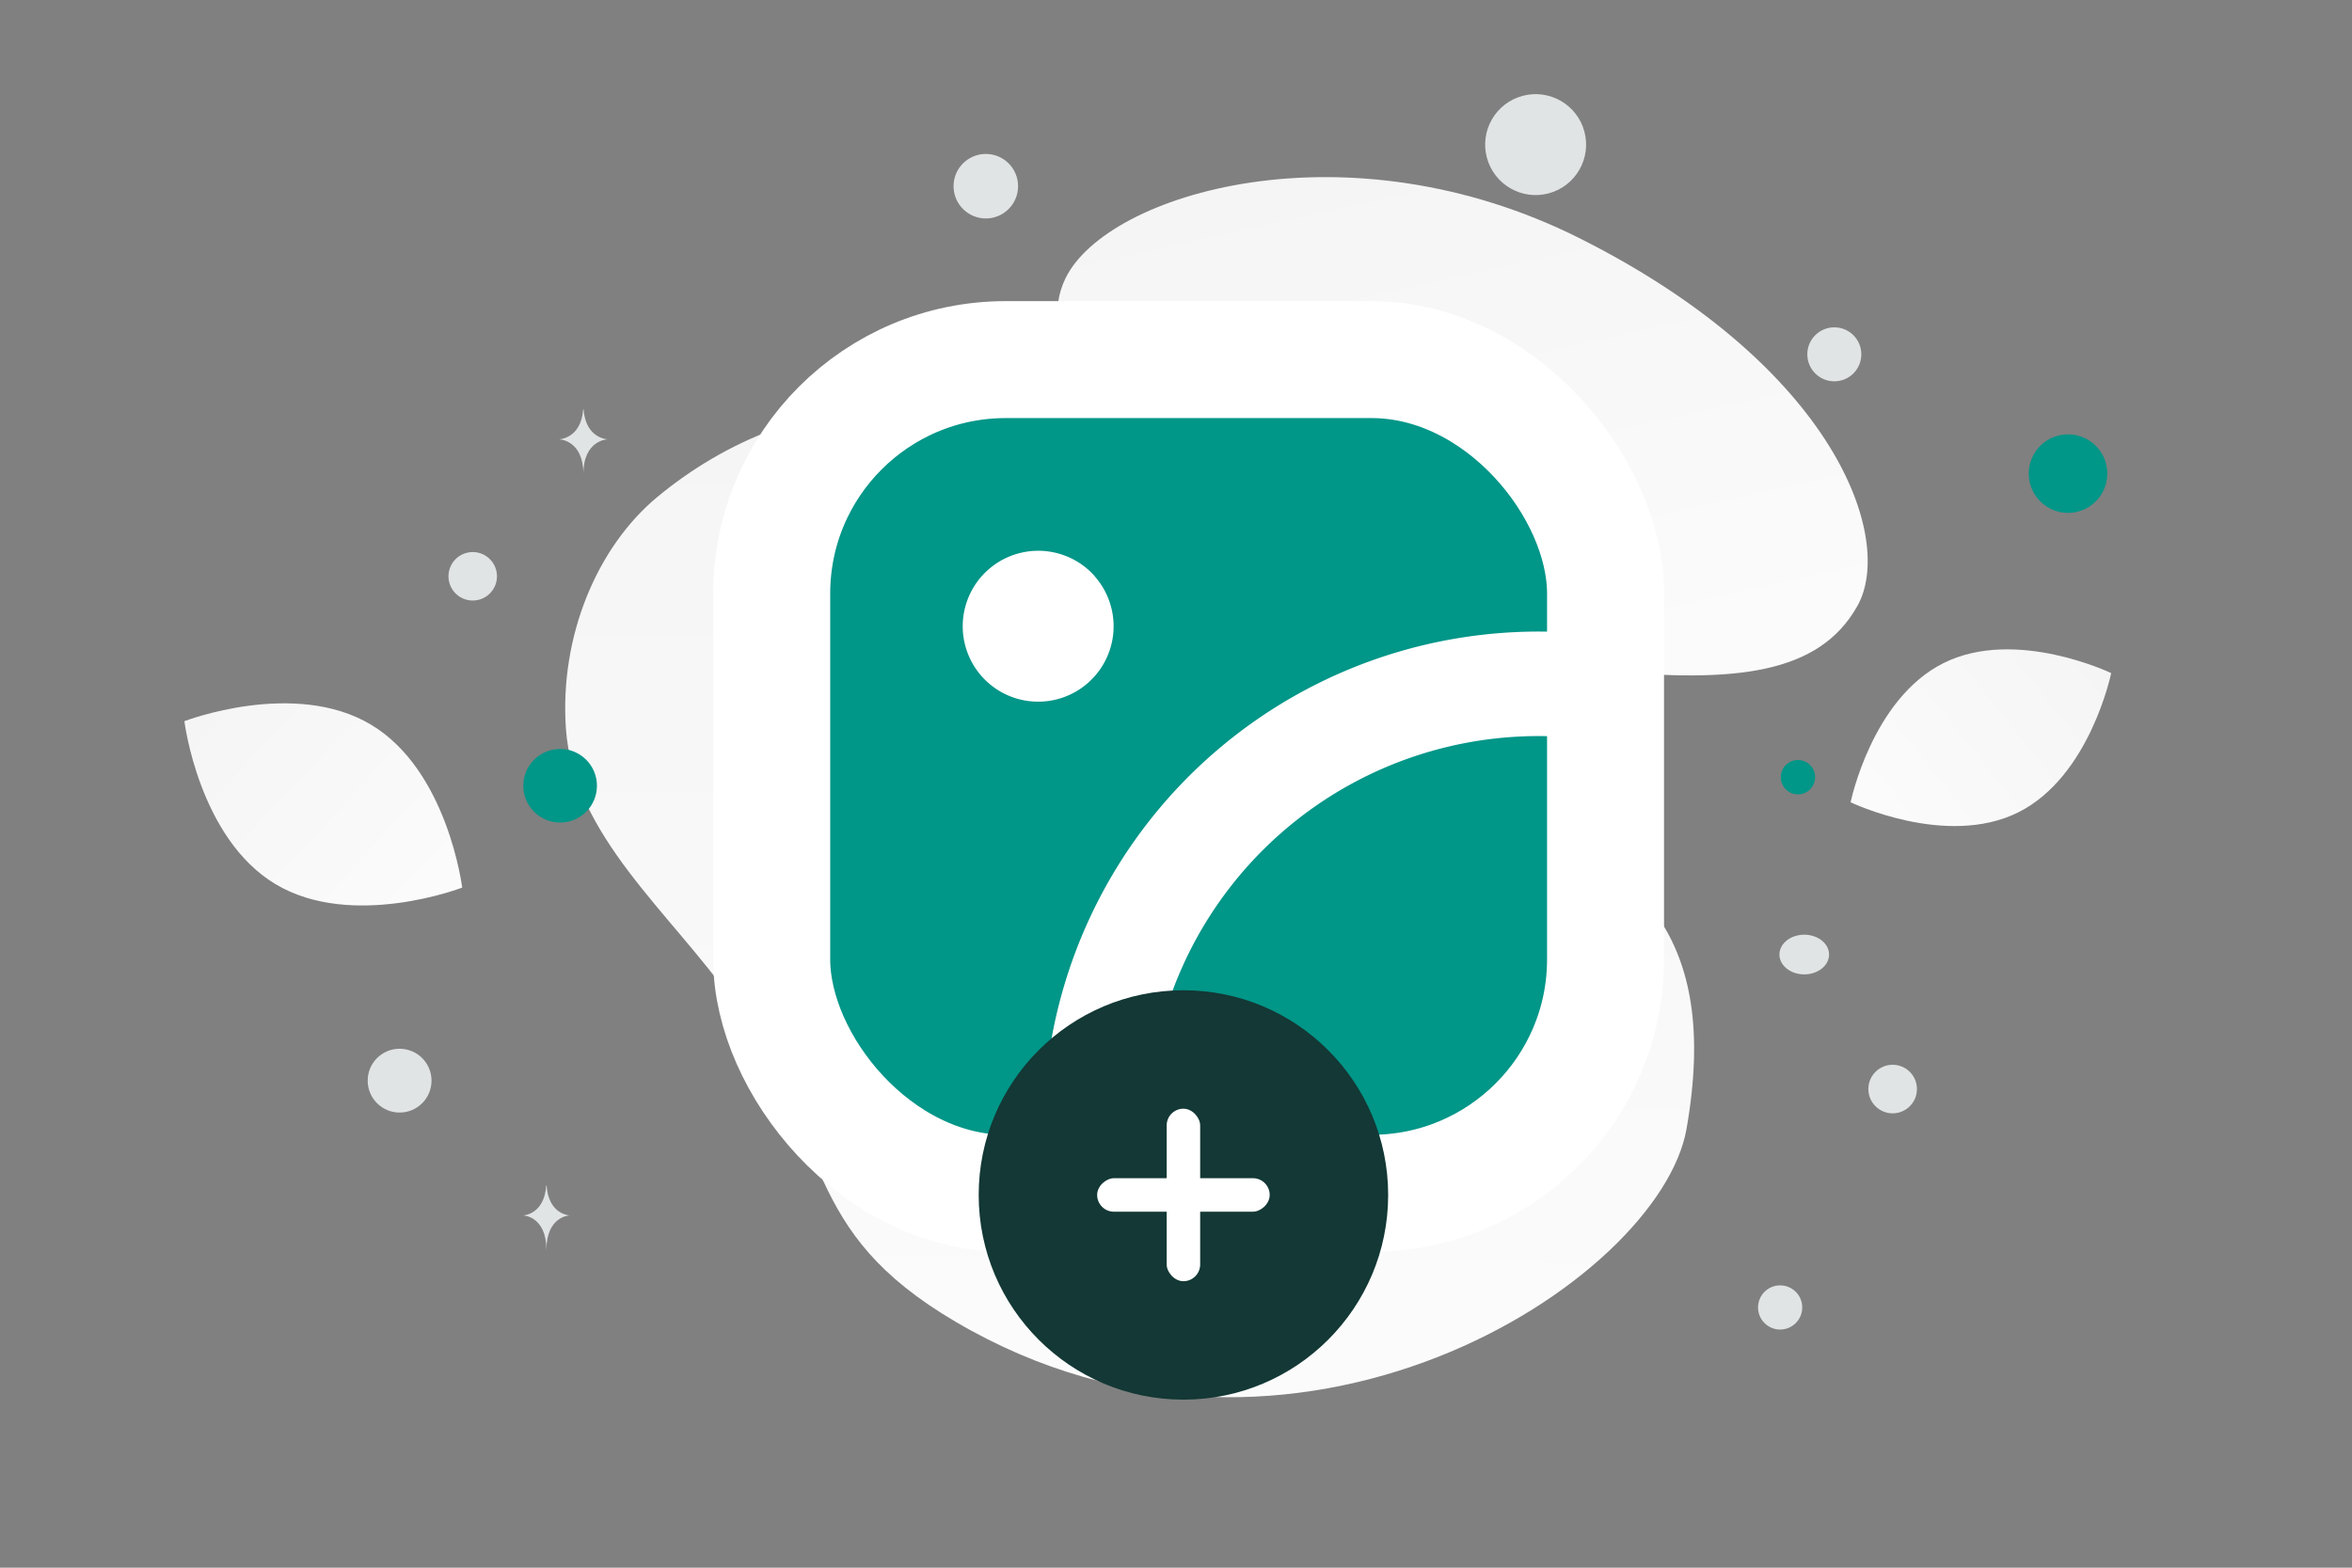 <svg width="900" height="600" viewBox="0 0 900 600" fill="none" xmlns="http://www.w3.org/2000/svg"><rect x="0" y="0" width="900" height="600" fill="#808080" stroke="none"/><path fill="transparent" d="M0 0h900v600H0z"/><path d="M645.348 432.088c-10.289 58.483-150.497 149.675-279.569 73.861-60.029-35.262-46.747-67.545-85.687-123.21-23.211-33.178-60.731-62.907-63.549-103.947-2.442-35.425 12.031-69.528 34.963-88.568 51.575-42.819 139.571-59.896 199.08 40.287 59.509 100.184 221.282 50.743 194.762 201.577z" fill="url(#a)"/><path d="M710.746 231.898c-14.611 26.076-46.611 29.659-97.878 24.704-38.556-3.734-73.715-6.623-112.274-27.646-26.989-14.704-48.352-34.598-63.945-53.92-16.896-20.932-40.48-44.821-28.919-68.555 15.888-32.602 107.769-60.06 196.989-15.157 98.008 49.341 120.32 115.088 106.027 140.574z" fill="url(#b)"/><path d="M772.206 310.955c-27.526 13.654-64.06-3.903-64.06-3.903s8.12-39.687 35.66-53.322c27.526-13.654 64.045 3.883 64.045 3.883s-8.119 39.688-35.645 53.342z" fill="url(#c)"/><path d="M105.407 338.377c29.347 17.589 71.451 1.33 71.451 1.33s-5.505-44.771-34.87-62.34c-29.347-17.589-71.433-1.349-71.433-1.349s5.505 44.77 34.852 62.359z" fill="url(#d)"/><circle cx="791.336" cy="181.263" r="15.03" transform="rotate(180 791.336 181.263)" fill="#009688"/><circle cx="331.827" cy="226.115" r="12.373" transform="rotate(180 331.827 226.115)" fill="#009688"/><circle r="14.09" transform="matrix(-1 0 0 1 214.332 300.732)" fill="#009688"/><circle r="6.575" transform="matrix(-1 0 0 1 687.988 297.461)" fill="#009688"/><circle r="8.454" transform="matrix(-1 0 0 1 681.175 500.399)" fill="#E1E4E5"/><circle r="12.212" transform="matrix(-1 0 0 1 152.911 413.598)" fill="#E1E4E5"/><circle r="9.294" transform="matrix(-1 0 0 1 724.228 416.813)" fill="#E1E4E5"/><circle r="10.333" transform="matrix(-1 0 0 1 701.908 135.611)" fill="#E1E4E5"/><circle r="9.279" transform="scale(1 -1) rotate(-75 -53.276 -228.153)" fill="#E1E4E5"/><circle r="12.344" transform="matrix(-1 0 0 1 377.226 71.263)" fill="#E1E4E5"/><ellipse rx="9.495" ry="7.596" transform="matrix(-1 0 0 1 690.4 365.331)" fill="#E1E4E5"/><circle r="19.311" transform="scale(1 -1) rotate(-75 257.743 -410.57)" fill="#E1E4E5"/><path d="M223.161 156.604h.135c.801 11.349 9.241 11.524 9.241 11.524s-9.307.182-9.307 13.295c0-13.113-9.307-13.295-9.307-13.295s8.437-.175 9.238-11.524zm-14.14 297.075h.129c.77 11.315 8.873 11.489 8.873 11.489s-8.936.181-8.936 13.256c0-13.075-8.936-13.256-8.936-13.256s8.101-.174 8.87-11.489z" fill="#E1E4E5"/><rect x="295.298" y="137.632" width="319.069" height="319.069" rx="89.525" fill="#009688" stroke="#fff" stroke-width="44.762" stroke-linecap="round" stroke-linejoin="round"/><path d="M403.496 233.376a8.87 8.87 0 1 1-14.442 9.678 8.87 8.87 0 0 1 1.966-9.678 8.903 8.903 0 0 1 12.54 0m210.809 30.293a169.367 169.367 0 0 0-136.425 39.321 169.367 169.367 0 0 0-58.559 129.339c.05 8.163.701 16.31 1.947 24.377" stroke="#fff" stroke-width="40" stroke-linecap="round" stroke-linejoin="round"/><circle cx="452.842" cy="457.343" r="78.343" fill="#133835"/><rect x="446.436" y="424.33" width="12.811" height="66.025" rx="6.405" fill="#fff"/><rect x="485.854" y="450.938" width="12.811" height="66.025" rx="6.405" transform="rotate(90 485.854 450.938)" fill="#fff"/><defs><linearGradient id="a" x1="429.931" y1="746.909" x2="440.198" y2="-255.094" gradientUnits="userSpaceOnUse"><stop stop-color="#fff"/><stop offset="1" stop-color="#EEE"/></linearGradient><linearGradient id="b" x1="612.315" y1="400.899" x2="482.082" y2="-184.314" gradientUnits="userSpaceOnUse"><stop stop-color="#fff"/><stop offset="1" stop-color="#EEE"/></linearGradient><linearGradient id="c" x1="666.504" y1="353.546" x2="893.538" y2="173.962" gradientUnits="userSpaceOnUse"><stop stop-color="#fff"/><stop offset="1" stop-color="#EEE"/></linearGradient><linearGradient id="d" x1="218.973" y1="394.995" x2="-17.165" y2="175.592" gradientUnits="userSpaceOnUse"><stop stop-color="#fff"/><stop offset="1" stop-color="#EEE"/></linearGradient></defs></svg>